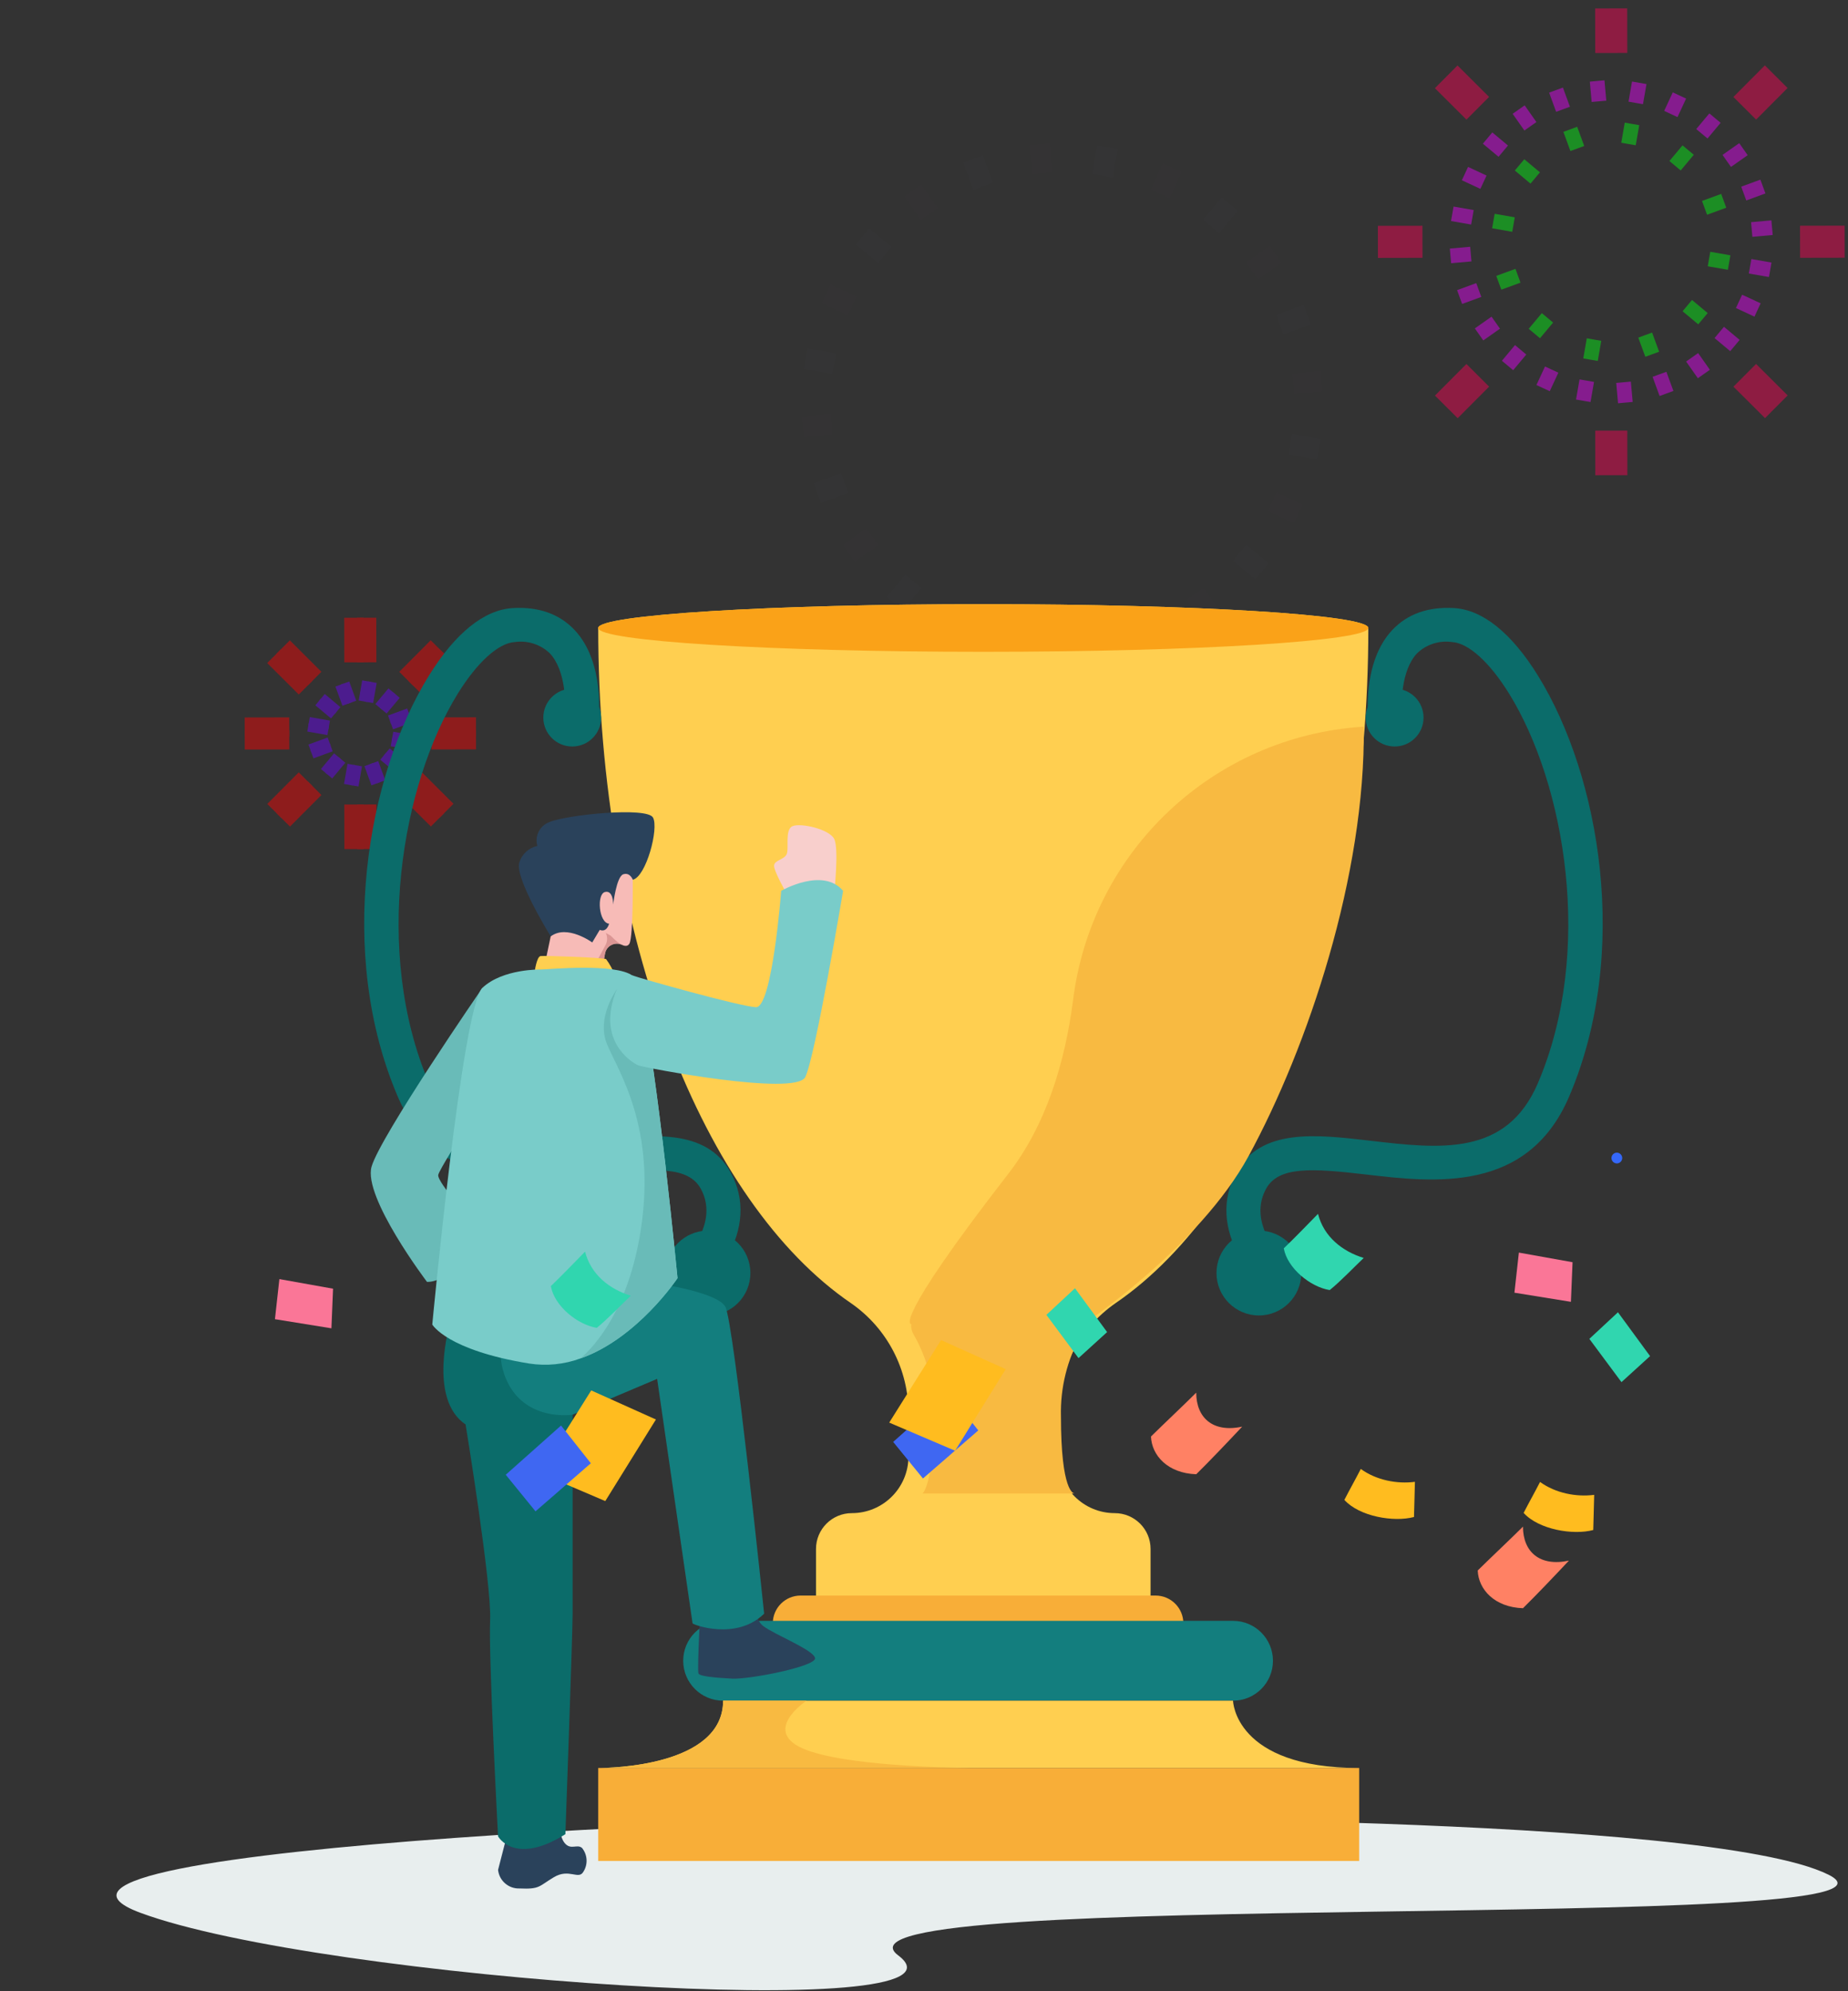 <svg width="220" height="237" viewBox="0 0 220 237" fill="none" xmlns="http://www.w3.org/2000/svg">
<rect x="0" y="0" width="220" height="237" fill="#333333" stroke="none"/>
<g opacity="0.446">
<g opacity="0.09">
<path opacity="0.09" d="M156.528 78.121L151.159 72.772" stroke="#5545B8" stroke-width="5.452"/>
</g>
<g opacity="0.09">
<path opacity="0.09" d="M168.969 48.056L161.391 48.07" stroke="#5545B8" stroke-width="5.452"/>
</g>
<g opacity="0.09">
<path opacity="0.09" d="M156.508 17.999L151.159 23.368" stroke="#5545B8" stroke-width="5.452"/>
</g>
<g opacity="0.09">
<path opacity="0.09" d="M126.443 5.558L126.457 13.136" stroke="#5545B8" stroke-width="5.452"/>
</g>
<g opacity="0.09">
<path opacity="0.09" d="M96.385 18.02L101.754 23.368" stroke="#5545B8" stroke-width="5.452"/>
</g>
<g opacity="0.09">
<path opacity="0.09" d="M83.944 48.085L91.522 48.07" stroke="#5545B8" stroke-width="5.452"/>
</g>
<g opacity="0.09">
<path opacity="0.09" d="M96.405 78.141L101.754 72.772" stroke="#5545B8" stroke-width="5.452"/>
</g>
<g opacity="0.09">
<path opacity="0.09" d="M126.471 90.583L126.457 83.005" stroke="#5545B8" stroke-width="5.452"/>
</g>
<g opacity="0.09">
<path opacity="0.09" d="M137.079 77.231L135.885 73.97M137.079 77.231L135.885 73.97L137.079 77.231Z" stroke="#6EDBDD" stroke-width="2.498"/>
</g>
<g opacity="0.09">
<path opacity="0.09" d="M150.235 68.013L147.571 65.787M150.235 68.013L147.571 65.787L150.235 68.013Z" stroke="#6EDBDD" stroke-width="2.498"/>
</g>
<g opacity="0.09">
<path opacity="0.09" d="M157.022 53.453L153.602 52.856M157.022 53.453L153.602 52.856L157.022 53.453Z" stroke="#6EDBDD" stroke-width="2.498"/>
</g>
<g opacity="0.09">
<path opacity="0.09" d="M155.618 37.449L152.357 38.643M155.618 37.449L152.357 38.643L155.618 37.449Z" stroke="#6EDBDD" stroke-width="2.498"/>
</g>
<g opacity="0.09">
<path opacity="0.09" d="M146.402 24.292L144.175 26.956M146.402 24.292L144.175 26.956L146.402 24.292Z" stroke="#6EDBDD" stroke-width="2.498"/>
</g>
<g opacity="0.09">
<path opacity="0.09" d="M131.841 17.506L131.244 20.927M131.841 17.506L131.244 20.927L131.841 17.506Z" stroke="#6EDBDD" stroke-width="2.498"/>
</g>
<g opacity="0.09">
<path opacity="0.09" d="M115.837 18.909L117.031 22.17M115.837 18.909L117.031 22.17L115.837 18.909Z" stroke="#6EDBDD" stroke-width="2.498"/>
</g>
<g opacity="0.09">
<path opacity="0.09" d="M102.68 28.127L105.344 30.353M102.68 28.127L105.344 30.353L102.68 28.127Z" stroke="#6EDBDD" stroke-width="2.498"/>
</g>
<g opacity="0.09">
<path opacity="0.09" d="M95.893 42.687L99.314 43.284M95.893 42.687L99.314 43.284L95.893 42.687Z" stroke="#6EDBDD" stroke-width="2.498"/>
</g>
<g opacity="0.09">
<path opacity="0.09" d="M97.297 58.691L100.558 57.497M97.297 58.691L100.558 57.497L97.297 58.691Z" stroke="#6EDBDD" stroke-width="2.498"/>
</g>
<g opacity="0.09">
<path opacity="0.09" d="M106.514 71.848L108.741 69.184M106.514 71.848L108.741 69.184L106.514 71.848Z" stroke="#6EDBDD" stroke-width="2.498"/>
</g>
<g opacity="0.09">
<path opacity="0.09" d="M121.075 78.634L121.672 75.213M121.075 78.634L121.672 75.213L121.075 78.634Z" stroke="#6EDBDD" stroke-width="2.498"/>
</g>
<g opacity="0.09">
<path opacity="0.09" d="M129.169 78.986L128.859 75.527M129.169 78.986L128.859 75.527L129.169 78.986ZM129.169 78.986L128.859 75.527L129.169 78.986Z" stroke="#F374E5" stroke-width="2.498"/>
</g>
<g opacity="0.09">
<path opacity="0.09" d="M137.079 77.231L135.885 73.97M137.079 77.231L135.885 73.97L137.079 77.231ZM137.079 77.231L135.885 73.97L137.079 77.231Z" stroke="#F374E5" stroke-width="2.498"/>
</g>
<g opacity="0.09">
<path opacity="0.09" d="M144.264 73.488L142.267 70.647M144.264 73.488L142.267 70.647L144.264 73.488ZM144.264 73.488L142.267 70.647L144.264 73.488Z" stroke="#F374E5" stroke-width="2.498"/>
</g>
<g opacity="0.09">
<path opacity="0.09" d="M150.235 68.013L147.571 65.787M150.235 68.013L147.571 65.787L150.235 68.013ZM150.235 68.013L147.571 65.787L150.235 68.013Z" stroke="#F374E5" stroke-width="2.498"/>
</g>
<g opacity="0.09">
<path opacity="0.09" d="M154.587 61.18L151.438 59.718M154.587 61.18L151.438 59.718L154.587 61.18ZM154.587 61.18L151.438 59.718L154.587 61.18Z" stroke="#F374E5" stroke-width="2.498"/>
</g>
<g opacity="0.09">
<path opacity="0.09" d="M157.022 53.453L153.602 52.856M157.022 53.453L153.602 52.856L157.022 53.453ZM157.022 53.453L153.602 52.856L157.022 53.453Z" stroke="#F374E5" stroke-width="2.498"/>
</g>
<g opacity="0.09">
<path opacity="0.09" d="M157.374 45.359L153.915 45.668M157.374 45.359L153.915 45.668L157.374 45.359ZM157.374 45.359L153.915 45.668L157.374 45.359Z" stroke="#F374E5" stroke-width="2.498"/>
</g>
<g opacity="0.09">
<path opacity="0.09" d="M155.618 37.449L152.357 38.643M155.618 37.449L152.357 38.643L155.618 37.449ZM155.618 37.449L152.357 38.643L155.618 37.449Z" stroke="#F374E5" stroke-width="2.498"/>
</g>
<g opacity="0.09">
<path opacity="0.09" d="M151.876 30.264L149.035 32.261M151.876 30.264L149.035 32.261L151.876 30.264ZM151.876 30.264L149.035 32.261L151.876 30.264Z" stroke="#F374E5" stroke-width="2.498"/>
</g>
<g opacity="0.09">
<path opacity="0.09" d="M146.402 24.292L144.175 26.956M146.402 24.292L144.175 26.956L146.402 24.292ZM146.402 24.292L144.175 26.956L146.402 24.292Z" stroke="#F374E5" stroke-width="2.498"/>
</g>
<g opacity="0.09">
<path opacity="0.09" d="M139.568 19.941L138.106 23.09M139.568 19.941L138.106 23.09L139.568 19.941ZM139.568 19.941L138.106 23.09L139.568 19.941Z" stroke="#F374E5" stroke-width="2.498"/>
</g>
<g opacity="0.09">
<path opacity="0.09" d="M131.841 17.506L131.244 20.927M131.841 17.506L131.244 20.927L131.841 17.506ZM131.841 17.506L131.244 20.927L131.841 17.506Z" stroke="#F374E5" stroke-width="2.498"/>
</g>
<g opacity="0.09">
<path opacity="0.09" d="M123.746 17.154L124.056 20.613M123.746 17.154L124.056 20.613L123.746 17.154ZM123.746 17.154L124.056 20.613L123.746 17.154Z" stroke="#F374E5" stroke-width="2.498"/>
</g>
<g opacity="0.09">
<path opacity="0.09" d="M115.837 18.909L117.031 22.17M115.837 18.909L117.031 22.17L115.837 18.909ZM115.837 18.909L117.031 22.17L115.837 18.909Z" stroke="#F374E5" stroke-width="2.498"/>
</g>
<g opacity="0.09">
<path opacity="0.09" d="M108.651 22.652L110.648 25.492M108.651 22.652L110.648 25.492L108.651 22.652ZM108.651 22.652L110.648 25.492L108.651 22.652Z" stroke="#F374E5" stroke-width="2.498"/>
</g>
<g opacity="0.09">
<path opacity="0.09" d="M102.68 28.127L105.344 30.353M102.68 28.127L105.344 30.353L102.68 28.127ZM102.68 28.127L105.344 30.353L102.68 28.127Z" stroke="#F374E5" stroke-width="2.498"/>
</g>
<g opacity="0.09">
<path opacity="0.09" d="M98.328 34.96L101.478 36.422M98.328 34.96L101.478 36.422L98.328 34.96ZM98.328 34.96L101.478 36.422L98.328 34.96Z" stroke="#F374E5" stroke-width="2.498"/>
</g>
<g opacity="0.09">
<path opacity="0.09" d="M95.893 42.687L99.314 43.284M95.893 42.687L99.314 43.284L95.893 42.687ZM95.893 42.687L99.314 43.284L95.893 42.687Z" stroke="#F374E5" stroke-width="2.498"/>
</g>
<g opacity="0.09">
<path opacity="0.09" d="M95.543 50.781L99.001 50.472M95.543 50.781L99.001 50.472L95.543 50.781ZM95.543 50.781L99.001 50.472L95.543 50.781Z" stroke="#F374E5" stroke-width="2.498"/>
</g>
<g opacity="0.09">
<path opacity="0.09" d="M97.297 58.691L100.558 57.497M97.297 58.691L100.558 57.497L97.297 58.691ZM97.297 58.691L100.558 57.497L97.297 58.691Z" stroke="#F374E5" stroke-width="2.498"/>
</g>
<g opacity="0.09">
<path opacity="0.09" d="M101.039 65.876L103.88 63.879M101.039 65.876L103.88 63.879L101.039 65.876ZM101.039 65.876L103.88 63.879L101.039 65.876Z" stroke="#F374E5" stroke-width="2.498"/>
</g>
<g opacity="0.09">
<path opacity="0.09" d="M106.514 71.848L108.741 69.184M106.514 71.848L108.741 69.184L106.514 71.848ZM106.514 71.848L108.741 69.184L106.514 71.848Z" stroke="#F374E5" stroke-width="2.498"/>
</g>
<g opacity="0.09">
<path opacity="0.09" d="M113.348 76.2L114.81 73.05M113.348 76.2L114.81 73.05L113.348 76.2ZM113.348 76.2L114.81 73.05L113.348 76.2Z" stroke="#F374E5" stroke-width="2.498"/>
</g>
<g opacity="0.09">
<path opacity="0.09" d="M121.075 78.634L121.672 75.213M121.075 78.634L121.672 75.213L121.075 78.634ZM121.075 78.634L121.672 75.213L121.075 78.634Z" stroke="#F374E5" stroke-width="2.498"/>
</g>
</g>
<g opacity="0.446">
<path d="M211.468 48.417L207.71 44.673" stroke="#FF0054" stroke-width="3.816"/>
<path d="M219.598 28.77L214.293 28.78" stroke="#FF0054" stroke-width="3.816"/>
<path d="M211.454 9.13L207.71 12.888" stroke="#FF0054" stroke-width="3.816"/>
<path d="M191.806 1L191.816 6.305" stroke="#FF0054" stroke-width="3.816"/>
<path d="M172.167 9.144L175.925 12.888" stroke="#FF0054" stroke-width="3.816"/>
<path d="M164.037 28.79L169.342 28.78" stroke="#FF0054" stroke-width="3.816"/>
<path d="M172.181 48.431L175.925 44.673" stroke="#FF0054" stroke-width="3.816"/>
<path d="M191.826 56.561L191.816 51.256" stroke="#FF0054" stroke-width="3.816"/>
<path d="M196.693 42.167L195.857 39.885M196.693 42.167L195.857 39.885L196.693 42.167Z" stroke="#00FF12" stroke-width="1.749"/>
<path d="M202.734 37.935L200.869 36.376M202.734 37.935L200.869 36.376L202.734 37.935Z" stroke="#00FF12" stroke-width="1.749"/>
<path d="M205.849 31.25L203.454 30.832M205.849 31.25L203.454 30.832L205.849 31.25Z" stroke="#00FF12" stroke-width="1.749"/>
<path d="M205.204 23.903L202.922 24.738M205.204 23.903L202.922 24.738L205.204 23.903Z" stroke="#00FF12" stroke-width="1.749"/>
<path d="M200.971 17.862L199.412 19.727M200.971 17.862L199.412 19.727L200.971 17.862Z" stroke="#00FF12" stroke-width="1.749"/>
<path d="M194.286 14.748L193.868 17.142M194.286 14.748L193.868 17.142L194.286 14.748Z" stroke="#00FF12" stroke-width="1.749"/>
<path d="M186.94 15.393L187.775 17.676M186.94 15.393L187.775 17.676L186.94 15.393Z" stroke="#00FF12" stroke-width="1.749"/>
<path d="M180.899 19.625L182.764 21.184M180.899 19.625L182.764 21.184L180.899 19.625Z" stroke="#00FF12" stroke-width="1.749"/>
<path d="M177.784 26.31L180.179 26.728M177.784 26.31L180.179 26.728L177.784 26.31Z" stroke="#00FF12" stroke-width="1.749"/>
<path d="M178.428 33.657L180.711 32.822M178.428 33.657L180.711 32.822L178.428 33.657Z" stroke="#00FF12" stroke-width="1.749"/>
<path d="M182.662 39.698L184.221 37.833M182.662 39.698L184.221 37.833L182.662 39.698Z" stroke="#00FF12" stroke-width="1.749"/>
<path d="M189.347 42.812L189.765 40.418M189.347 42.812L189.765 40.418L189.347 42.812Z" stroke="#00FF12" stroke-width="1.749"/>
<path d="M193.496 47.922L193.279 45.501M193.496 47.922L193.279 45.501L193.496 47.922ZM193.496 47.922L193.279 45.501L193.496 47.922Z" stroke="#EA00FF" stroke-width="1.749"/>
<path d="M198.393 46.835L197.558 44.552M198.393 46.835L197.558 44.552L198.393 46.835ZM198.393 46.835L197.558 44.552L198.393 46.835Z" stroke="#EA00FF" stroke-width="1.749"/>
<path d="M202.841 44.517L201.443 42.529M202.841 44.517L201.443 42.529L202.841 44.517ZM202.841 44.517L201.443 42.529L202.841 44.517Z" stroke="#EA00FF" stroke-width="1.749"/>
<path d="M206.539 41.128L204.674 39.569M206.539 41.128L204.674 39.569L206.539 41.128ZM206.539 41.128L204.674 39.569L206.539 41.128Z" stroke="#EA00FF" stroke-width="1.749"/>
<path d="M209.233 36.897L207.028 35.873M209.233 36.897L207.028 35.873L209.233 36.897ZM209.233 36.897L207.028 35.873L209.233 36.897Z" stroke="#EA00FF" stroke-width="1.749"/>
<path d="M210.74 32.112L208.346 31.695M210.74 32.112L208.346 31.695L210.74 32.112ZM210.74 32.112L208.346 31.695L210.74 32.112Z" stroke="#EA00FF" stroke-width="1.749"/>
<path d="M210.959 27.101L208.538 27.317M210.959 27.101L208.538 27.317L210.959 27.101ZM210.959 27.101L208.538 27.317L210.959 27.101Z" stroke="#EA00FF" stroke-width="1.749"/>
<path d="M209.871 22.204L207.589 23.04M209.871 22.204L207.589 23.04L209.871 22.204ZM209.871 22.204L207.589 23.04L209.871 22.204Z" stroke="#EA00FF" stroke-width="1.749"/>
<path d="M207.554 17.755L205.565 19.153M207.554 17.755L205.565 19.153L207.554 17.755ZM207.554 17.755L205.565 19.153L207.554 17.755Z" stroke="#EA00FF" stroke-width="1.749"/>
<path d="M204.164 14.058L202.605 15.923M204.164 14.058L202.605 15.923L204.164 14.058ZM204.164 14.058L202.605 15.923L204.164 14.058Z" stroke="#EA00FF" stroke-width="1.749"/>
<path d="M199.933 11.364L198.91 13.569M199.933 11.364L198.91 13.569L199.933 11.364ZM199.933 11.364L198.91 13.569L199.933 11.364Z" stroke="#EA00FF" stroke-width="1.749"/>
<path d="M195.15 9.856L194.732 12.251M195.15 9.856L194.732 12.251L195.15 9.856ZM195.15 9.856L194.732 12.251L195.15 9.856Z" stroke="#EA00FF" stroke-width="1.749"/>
<path d="M190.137 9.639L190.354 12.06M190.137 9.639L190.354 12.06L190.137 9.639ZM190.137 9.639L190.354 12.06L190.137 9.639Z" stroke="#EA00FF" stroke-width="1.749"/>
<path d="M185.241 10.726L186.076 13.008M185.241 10.726L186.076 13.008L185.241 10.726ZM185.241 10.726L186.076 13.008L185.241 10.726Z" stroke="#EA00FF" stroke-width="1.749"/>
<path d="M180.793 13.043L182.19 15.031M180.793 13.043L182.19 15.031L180.793 13.043ZM180.793 13.043L182.19 15.031L180.793 13.043Z" stroke="#EA00FF" stroke-width="1.749"/>
<path d="M177.095 16.433L178.96 17.991M177.095 16.433L178.96 17.991L177.095 16.433ZM177.095 16.433L178.96 17.991L177.095 16.433Z" stroke="#EA00FF" stroke-width="1.749"/>
<path d="M174.4 20.664L176.604 21.687M174.4 20.664L176.604 21.687L174.4 20.664ZM174.4 20.664L176.604 21.687L174.4 20.664Z" stroke="#EA00FF" stroke-width="1.749"/>
<path d="M172.893 25.448L175.287 25.866M172.893 25.448L175.287 25.866L172.893 25.448ZM172.893 25.448L175.287 25.866L172.893 25.448Z" stroke="#EA00FF" stroke-width="1.749"/>
<path d="M172.676 30.459L175.097 30.243M172.676 30.459L175.097 30.243L172.676 30.459ZM172.676 30.459L175.097 30.243L172.676 30.459Z" stroke="#EA00FF" stroke-width="1.749"/>
<path d="M173.762 35.356L176.045 34.521M173.762 35.356L176.045 34.521L173.762 35.356ZM173.762 35.356L176.045 34.521L173.762 35.356Z" stroke="#EA00FF" stroke-width="1.749"/>
<path d="M176.079 39.805L178.067 38.407M176.079 39.805L178.067 38.407L176.079 39.805ZM176.079 39.805L178.067 38.407L176.079 39.805Z" stroke="#EA00FF" stroke-width="1.749"/>
<path d="M179.469 43.503L181.028 41.638M179.469 43.503L181.028 41.638L179.469 43.503ZM179.469 43.503L181.028 41.638L179.469 43.503Z" stroke="#EA00FF" stroke-width="1.749"/>
<path d="M183.701 46.197L184.724 43.992M183.701 46.197L184.724 43.992L183.701 46.197ZM183.701 46.197L184.724 43.992L183.701 46.197Z" stroke="#EA00FF" stroke-width="1.749"/>
<path d="M188.485 47.704L188.902 45.309M188.485 47.704L188.902 45.309L188.485 47.704ZM188.485 47.704L188.902 45.309L188.485 47.704Z" stroke="#EA00FF" stroke-width="1.749"/>
</g>
<g opacity="0.446">
<path d="M52.64 97.025L48.882 93.281" stroke="#FF0000" stroke-width="3.816"/>
<path d="M52.64 97.025L48.882 93.281" stroke="#FF0000" stroke-width="0.763"/>
<path d="M56.665 87.287L51.36 87.297" stroke="#FF0000" stroke-width="3.816"/>
<path d="M56.665 87.287L51.36 87.297" stroke="#FF0000" stroke-width="0.763"/>
<path d="M52.626 77.556L48.882 81.314" stroke="#FF0000" stroke-width="3.816"/>
<path d="M52.626 77.556L48.882 81.314" stroke="#FF0000" stroke-width="0.763"/>
<path d="M42.888 73.53L42.898 78.835" stroke="#FF0000" stroke-width="3.816"/>
<path d="M42.888 73.53L42.898 78.835" stroke="#FF0000" stroke-width="0.763"/>
<path d="M33.157 77.57L36.915 81.314" stroke="#FF0000" stroke-width="3.816"/>
<path d="M33.157 77.57L36.915 81.314" stroke="#FF0000" stroke-width="0.763"/>
<path d="M29.132 87.307L34.437 87.297" stroke="#FF0000" stroke-width="3.816"/>
<path d="M29.132 87.307L34.437 87.297" stroke="#FF0000" stroke-width="0.763"/>
<path d="M33.171 97.039L36.915 93.281" stroke="#FF0000" stroke-width="3.816"/>
<path d="M33.171 97.039L36.915 93.281" stroke="#FF0000" stroke-width="0.763"/>
<path d="M42.908 101.064L42.898 95.76" stroke="#FF0000" stroke-width="3.816"/>
<path d="M42.908 101.064L42.898 95.76" stroke="#FF0000" stroke-width="0.763"/>
<path d="M45.042 93.176L44.206 90.894M45.042 93.176L44.206 90.894L45.042 93.176Z" stroke="#6C00FF" stroke-width="1.749"/>
<path d="M45.042 93.176L44.206 90.894M45.042 93.176L44.206 90.894L45.042 93.176Z" stroke="#6C00FF" stroke-width="0.35"/>
<path d="M47.694 91.315L45.829 89.756M47.694 91.315L45.829 89.756L47.694 91.315Z" stroke="#6C00FF" stroke-width="1.749"/>
<path d="M47.694 91.315L45.829 89.756M47.694 91.315L45.829 89.756L47.694 91.315Z" stroke="#6C00FF" stroke-width="0.35"/>
<path d="M49.06 88.379L46.666 87.961M49.06 88.379L46.666 87.961L49.06 88.379Z" stroke="#6C00FF" stroke-width="1.749"/>
<path d="M49.06 88.379L46.666 87.961M49.06 88.379L46.666 87.961L49.06 88.379Z" stroke="#6C00FF" stroke-width="0.35"/>
<path d="M48.776 85.152L46.493 85.988M48.776 85.152L46.493 85.988L48.776 85.152Z" stroke="#6C00FF" stroke-width="1.749"/>
<path d="M48.776 85.152L46.493 85.988M48.776 85.152L46.493 85.988L48.776 85.152Z" stroke="#6C00FF" stroke-width="0.35"/>
<path d="M46.915 82.5L45.356 84.365M46.915 82.5L45.356 84.365L46.915 82.5Z" stroke="#6C00FF" stroke-width="1.749"/>
<path d="M46.915 82.5L45.356 84.365M46.915 82.5L45.356 84.365L46.915 82.5Z" stroke="#6C00FF" stroke-width="0.35"/>
<path d="M43.979 81.133L43.562 83.528M43.979 81.133L43.562 83.528L43.979 81.133Z" stroke="#6C00FF" stroke-width="1.749"/>
<path d="M43.979 81.133L43.562 83.528M43.979 81.133L43.562 83.528L43.979 81.133Z" stroke="#6C00FF" stroke-width="0.35"/>
<path d="M40.753 81.418L41.589 83.701M40.753 81.418L41.589 83.701L40.753 81.418Z" stroke="#6C00FF" stroke-width="1.749"/>
<path d="M40.753 81.418L41.589 83.701M40.753 81.418L41.589 83.701L40.753 81.418Z" stroke="#6C00FF" stroke-width="0.35"/>
<path d="M38.101 83.278L39.966 84.837M38.101 83.278L39.966 84.837L38.101 83.278Z" stroke="#6C00FF" stroke-width="1.749"/>
<path d="M38.101 83.278L39.966 84.837M38.101 83.278L39.966 84.837L38.101 83.278Z" stroke="#6C00FF" stroke-width="0.35"/>
<path d="M36.733 86.215L39.128 86.632M36.733 86.215L39.128 86.632L36.733 86.215Z" stroke="#6C00FF" stroke-width="1.749"/>
<path d="M36.733 86.215L39.128 86.632M36.733 86.215L39.128 86.632L36.733 86.215Z" stroke="#6C00FF" stroke-width="0.35"/>
<path d="M37.019 89.441L39.302 88.605M37.019 89.441L39.302 88.605L37.019 89.441Z" stroke="#6C00FF" stroke-width="1.749"/>
<path d="M37.019 89.441L39.302 88.605M37.019 89.441L39.302 88.605L37.019 89.441Z" stroke="#6C00FF" stroke-width="0.35"/>
<path d="M38.879 92.094L40.438 90.229M38.879 92.094L40.438 90.229L38.879 92.094Z" stroke="#6C00FF" stroke-width="1.749"/>
<path d="M38.879 92.094L40.438 90.229M38.879 92.094L40.438 90.229L38.879 92.094Z" stroke="#6C00FF" stroke-width="0.35"/>
<path d="M41.815 93.461L42.232 91.066M41.815 93.461L42.232 91.066L41.815 93.461Z" stroke="#6C00FF" stroke-width="1.749"/>
<path d="M41.815 93.461L42.232 91.066M41.815 93.461L42.232 91.066L41.815 93.461Z" stroke="#6C00FF" stroke-width="0.35"/>
</g>
<path d="M121.999 216.395C102.807 215.682 -4.876 219.68 16.714 227.676C38.303 235.672 117.968 241.005 106.923 232.74C95.879 224.475 232.08 230.341 217.687 223.145C203.294 215.949 121.999 216.395 121.999 216.395Z" fill="#E8EEEE"/>
<path d="M132.797 155.114C150.361 143.13 162.896 111.674 162.896 74.747C162.896 73.18 142.375 71.912 117.056 71.912C91.738 71.912 71.217 73.18 71.217 74.747C71.217 111.672 83.754 143.132 101.316 155.119C105.621 158.102 108.178 163.017 108.149 168.255V173.367C108.148 177.089 105.131 180.105 101.409 180.105H101.408C99.053 180.105 97.143 182.014 97.143 184.37V193.067H136.973V184.367C136.971 182.013 135.063 180.105 132.708 180.105C128.987 180.105 125.969 177.088 125.969 173.366V168.253C125.937 163.015 128.492 158.099 132.797 155.114Z" fill="#FFCF50"/>
<path d="M95.309 189.915H137.569C139.396 189.915 140.876 191.396 140.876 193.222C140.876 195.049 139.396 196.53 137.569 196.53H95.309C93.482 196.53 92.001 195.049 92.001 193.222C92.001 191.396 93.482 189.915 95.309 189.915Z" fill="#F8AE38"/>
<path d="M86.086 192.926H146.791C149.415 192.926 151.542 195.053 151.542 197.678C151.542 200.302 149.415 202.429 146.791 202.429H86.086C83.462 202.429 81.334 200.302 81.334 197.678C81.334 195.053 83.462 192.926 86.086 192.926Z" fill="#137E7E"/>
<path d="M161.806 221.509H71.217V210.438H161.806V221.509Z" fill="#F8AE38"/>
<path d="M161.805 210.439H71.298C72.481 210.439 86.086 210.269 86.086 202.431H146.788C146.788 202.431 146.951 210.439 161.805 210.439Z" fill="#FFCF50"/>
<path d="M68.123 81.969C70.024 81.969 71.565 83.511 71.565 85.412C71.565 87.313 70.024 88.854 68.123 88.854C66.222 88.854 64.681 87.313 64.681 85.412C64.681 83.511 66.222 81.969 68.123 81.969Z" fill="#0B6C6A"/>
<path d="M84.283 146.477C87.071 146.477 89.332 148.737 89.332 151.526C89.332 154.314 87.071 156.575 84.283 156.575C81.494 156.575 79.233 154.314 79.233 151.526C79.233 148.737 81.494 146.477 84.283 146.477Z" fill="#0B6C6A"/>
<path d="M83.072 153.957L80.44 150.879C80.66 150.688 85.906 146.073 83.444 141.524C81.964 138.79 77.959 139.048 71.538 139.798C63.413 140.747 52.284 142.047 47.352 130.524C40.03 113.417 43.665 92.383 51.043 80.447C54.181 75.369 57.637 72.579 61.04 72.378C64.131 72.196 66.608 73.077 68.414 75C72.035 78.855 71.271 85.487 71.236 85.766L67.216 85.278L69.226 85.522L67.215 85.278C67.378 83.882 67.383 79.808 65.455 77.764C64.344 76.697 62.803 76.202 61.279 76.422C59.337 76.537 56.799 78.837 54.489 82.576C47.829 93.351 44.369 113.261 51.076 128.929C54.818 137.672 62.708 136.749 71.068 135.773C77.482 135.024 84.114 134.249 87.007 139.597C88.705 142.735 88.522 146.258 86.477 149.785C85.561 151.342 84.413 152.749 83.072 153.957Z" fill="#0B6C6A"/>
<path d="M166.028 81.969C167.928 81.969 169.47 83.511 169.47 85.412C169.47 87.313 167.928 88.854 166.028 88.854C164.126 88.854 162.585 87.313 162.585 85.412C162.585 83.511 164.126 81.969 166.028 81.969Z" fill="#0B6C6A"/>
<path d="M149.869 146.477C152.657 146.477 154.918 148.737 154.918 151.526C154.918 154.314 152.657 156.575 149.869 156.575C147.08 156.575 144.819 154.314 144.819 151.526C144.819 148.737 147.08 146.477 149.869 146.477Z" fill="#0B6C6A"/>
<path d="M151.08 153.957L153.712 150.879C153.492 150.689 148.246 146.073 150.708 141.524C152.188 138.79 156.193 139.049 162.614 139.798C170.739 140.747 181.868 142.047 186.8 130.524C194.122 113.417 190.487 92.384 183.109 80.447C179.971 75.369 176.515 72.579 173.112 72.378C170.021 72.196 167.544 73.077 165.738 75C162.117 78.855 162.882 85.487 162.914 85.766L166.934 85.278L164.924 85.522L166.935 85.278C166.773 83.882 166.768 79.808 168.696 77.764C169.806 76.697 171.348 76.201 172.873 76.422C174.815 76.537 177.353 78.837 179.663 82.576C186.324 93.353 189.783 113.261 183.08 128.93C179.337 137.672 171.447 136.75 163.087 135.774C156.673 135.025 150.041 134.25 147.148 139.598C145.45 142.736 145.634 146.259 147.679 149.786C148.593 151.342 149.74 152.748 151.08 153.957Z" fill="#0B6C6A"/>
<path d="M162.896 74.747C162.896 76.311 142.372 77.582 117.052 77.582C91.733 77.582 71.217 76.311 71.217 74.747C71.217 73.184 91.741 71.912 117.056 71.912C142.372 71.912 162.896 73.18 162.896 74.747Z" fill="#FAA218"/>
<path d="M162.353 86.492L162.25 86.499C144.427 87.658 129.942 101.321 127.746 119.047C126.784 126.463 124.544 133.903 120.027 139.725C105.977 157.834 108.475 157.607 108.476 157.607C108.442 158.038 108.542 158.47 108.763 158.842C110.395 161.679 111.231 164.904 111.182 168.177C111.182 176.683 109.831 177.763 109.831 177.763H127.917C127.813 177.763 126.304 177.573 126.304 168.582C126.215 165.185 127.047 161.828 128.713 158.866C128.939 158.487 129.041 158.047 129.007 157.607C129.007 157.607 142.775 148.398 148.648 137.596C155.71 124.61 162.568 104.145 162.353 86.492Z" fill="#F8BA41"/>
<path d="M116.112 210.439H71.297C72.48 210.439 86.085 210.269 86.085 202.431H96.017C96.017 202.431 90.346 206.162 96.017 208.3C101.688 210.439 116.112 210.439 116.112 210.439Z" fill="#F8BA41"/>
<path d="M89.891 189.13C89.891 189.13 89.484 192.506 90.854 193.541C92.223 194.576 96.828 196.373 97.03 197.353C97.233 198.334 89.233 199.912 87.157 199.804C85.081 199.694 83.36 199.531 83.157 199.205C82.955 198.878 83.461 190.11 83.461 190.11L89.891 189.13Z" fill="#2A425B"/>
<path d="M66.517 215.887C66.517 215.887 66.449 218.392 67.192 219.336C67.935 220.28 68.677 219.445 69.285 219.953C69.946 220.762 70.014 221.904 69.453 222.785C68.88 223.802 67.766 222.349 65.943 223.436C64.121 224.523 64.289 224.888 61.859 224.779C60.555 224.833 59.432 223.865 59.294 222.567L61.015 215.887H66.517Z" fill="#2A425B"/>
<path d="M53.589 157.435C53.589 157.435 50.868 166.499 55.426 169.546C55.426 169.546 58.551 188.608 58.348 192.844C58.146 197.08 59.291 218.572 59.291 218.572C59.291 218.572 61.232 222.131 67.308 218.319C67.308 218.319 68.169 194.466 68.169 192.07V166.69L62.196 148.602L56.119 152.534L53.589 157.435Z" fill="#0B6C6A"/>
<path d="M82.447 193.222C82.498 193.385 87.645 195.315 90.969 192.074C90.969 192.074 87.358 157.271 86.346 155.528C85.333 153.785 78.396 152.805 78.396 152.805L62.297 151.118C62.297 151.118 58.002 158.654 60.182 163.992C62.362 169.329 68.172 168.385 68.172 168.385L78.231 164.124L82.447 193.222Z" fill="#137E7E"/>
<path d="M57.436 117.572C57.436 117.572 45.276 135.235 44.234 138.864C43.192 142.493 50.836 152.583 50.836 152.583C51.99 152.579 53.056 151.965 53.639 150.969C54.684 149.254 53.449 142.04 53.449 142.04C53.449 142.04 52.12 140.374 52.167 139.87C52.215 139.366 55.11 134.826 55.11 134.826L57.436 117.572Z" fill="#69BBB8"/>
<path d="M73.971 112.425C73.241 112.128 72.407 112.479 72.11 113.209C72.066 113.316 72.036 113.428 72.019 113.542L71.714 115.212L71.632 115.208L64.86 114.775L66.043 109.149L72.625 109.44L73.212 110.741L73.971 112.425Z" fill="#F7BBB7"/>
<path d="M73.97 112.425C73.239 112.127 72.406 112.478 72.108 113.209C72.064 113.316 72.034 113.428 72.017 113.543L71.714 115.213L71.633 115.209C71.426 114.924 71.25 114.618 71.106 114.296C71.106 114.296 71.69 113.261 72.095 112.473C72.335 112.011 72.335 111.461 72.095 110.999C72.095 110.999 72.564 110.885 73.212 110.74L73.97 112.425Z" fill="#DB9694"/>
<path d="M63.648 115.684C63.648 115.684 63.883 113.865 64.356 113.797C64.829 113.729 71.816 113.978 72.153 114.16C72.605 114.772 72.969 115.443 73.233 116.157L63.648 115.684Z" fill="#FFCF50"/>
<path d="M80.658 152.136C80.658 152.136 75.891 159.301 69.126 161.683C67.171 162.405 65.065 162.617 63.005 162.299C53.183 160.703 51.462 157.654 51.462 157.654C51.462 157.654 55.006 119.858 57.436 117.574C59.866 115.289 64.391 115.394 64.391 115.394C65.267 115.394 73.319 114.596 75.336 116.156C75.639 116.391 75.972 117.371 76.32 118.87C78.272 127.311 80.658 152.136 80.658 152.136Z" fill="#79CCC9"/>
<path d="M80.657 152.136C80.657 152.136 75.889 159.301 69.125 161.683C70.964 160.069 74.824 155.696 76.27 146.478C78.198 134.185 73.585 127.49 72.268 124.298C70.951 121.106 73.427 117.768 73.427 117.768L76.319 118.87C78.271 127.311 80.657 152.136 80.657 152.136Z" fill="#69BBB8"/>
<path d="M93.634 106.338C93.634 106.338 92.109 103.665 92.15 103.027C92.192 102.39 93.294 102.344 93.633 101.707C93.972 101.069 93.379 98.745 94.354 98.335C95.328 97.925 98.717 98.686 99.308 99.855C99.899 101.023 99.308 106.339 99.308 106.339L93.634 106.338Z" fill="#F8CFCC"/>
<path d="M92.998 106.034C92.998 106.034 97.955 103.164 100.369 106.034C100.369 106.034 97.034 125.9 95.862 128.208C94.689 130.517 76.629 127.076 75.997 126.812C75.366 126.547 71.671 124.399 72.891 119.402C73.681 116.148 74.994 115.938 75.439 116.148C75.885 116.357 88.042 119.793 89.99 119.884C91.939 119.975 92.998 106.034 92.998 106.034Z" fill="#79CCC9"/>
<path d="M75.324 103.812C75.324 103.812 75.425 111.545 74.918 112.344C74.41 113.143 73.095 111.763 72.69 111.364C71.833 110.863 70.928 110.45 69.99 110.13C69.99 110.13 68.237 106.028 68.405 105.664C69.612 104.353 70.897 103.117 72.253 101.961C72.354 101.961 75.088 102.759 75.324 103.812Z" fill="#F7BBB7"/>
<path d="M72.998 107.661C72.998 107.661 73.031 105.918 72.021 106.172C71.012 106.426 71.278 109.839 72.51 109.948C72.51 109.948 72.251 111.03 71.399 110.681L70.504 112.178C70.504 112.178 67.51 109.988 65.564 111.456C65.564 111.456 61.138 104.336 61.846 102.594C62.166 101.628 62.974 100.904 63.968 100.69C63.628 99.521 64.246 98.287 65.386 97.858C67.411 96.986 77.031 96.006 77.74 97.313C78.449 98.621 76.927 104.334 75.335 104.716C75.335 104.716 75.009 103.793 74.196 104.065C73.382 104.338 72.998 107.661 72.998 107.661Z" fill="#2A425B"/>
<path d="M192.613 156.197L189.209 159.363L193.032 164.512L196.437 161.414L192.613 156.197Z" fill="#30D6AF"/>
<path d="M161.998 174.845C161.356 176.101 160.658 177.328 160.044 178.529C161.83 180.51 165.931 181.207 168.332 180.565C168.359 179.226 168.416 177.887 168.443 176.379C166.322 176.659 163.84 176.185 161.998 174.845Z" fill="#FFBC1F"/>
<path d="M181.306 181.71C179.855 183.161 177.594 185.282 175.92 186.929C176.004 189.19 177.929 191.311 181.306 191.422C182.814 189.943 185.102 187.543 186.776 185.757C183.288 186.51 181.306 184.696 181.306 181.71Z" fill="#FF8164"/>
<path d="M112.916 165.766L106.33 171.627L109.875 175.98L116.461 170.259L112.916 165.766Z" fill="#3F67F2"/>
<path d="M69.65 148.979C68.478 150.18 66.749 151.966 65.576 153.082C65.995 155.454 68.757 157.688 71.046 158.05C72.358 156.989 74.06 155.203 75.093 154.226C72.553 153.445 70.348 151.715 69.65 148.979Z" fill="#30D6AF"/>
<path d="M70.383 165.498L64.216 175.322L72.058 178.671L78.086 168.959L70.383 165.498Z" fill="#FFBC1F"/>
<path d="M33.26 152.247L32.73 157.019L39.455 158.106L39.65 153.391L33.26 152.247Z" fill="#FA7697"/>
<path d="M192.482 137.199C192.835 137.199 193.122 137.486 193.122 137.839C193.122 138.192 192.835 138.479 192.482 138.479C192.129 138.479 191.842 138.192 191.842 137.839C191.842 137.486 192.129 137.199 192.482 137.199Z" fill="#3568F9"/>
<path d="M127.975 153.338L124.571 156.504L128.394 161.653L131.799 158.555L127.975 153.338Z" fill="#30D6AF"/>
<path d="M183.339 176.394C182.697 177.649 181.999 178.877 181.385 180.077C183.171 182.059 187.272 182.756 189.672 182.114C189.7 180.775 189.756 179.435 189.784 177.928C187.663 178.207 185.181 177.733 183.339 176.394Z" fill="#FFBC1F"/>
<path d="M142.408 165.764C140.956 167.216 138.696 169.337 137.021 170.983C137.105 173.244 139.031 175.365 142.408 175.476C143.915 173.998 146.203 171.597 147.878 169.811C144.389 170.565 142.408 168.751 142.408 165.764Z" fill="#FF8164"/>
<path d="M66.792 169.677L60.206 175.537L63.751 179.891L70.337 174.17L66.792 169.677Z" fill="#3F67F2"/>
<path d="M156.905 144.484C155.733 145.684 154.004 147.471 152.831 148.587C153.25 150.959 156.012 153.192 158.301 153.555C159.613 152.494 161.315 150.708 162.348 149.731C159.808 148.95 157.603 147.22 156.905 144.484Z" fill="#30D6AF"/>
<path d="M112.028 159.505L105.86 169.329L113.702 172.678L119.731 162.966L112.028 159.505Z" fill="#FFBC1F"/>
<path d="M180.819 149.094L180.288 153.866L187.013 154.954L187.209 150.238L180.819 149.094Z" fill="#FA7697"/>
</svg>
